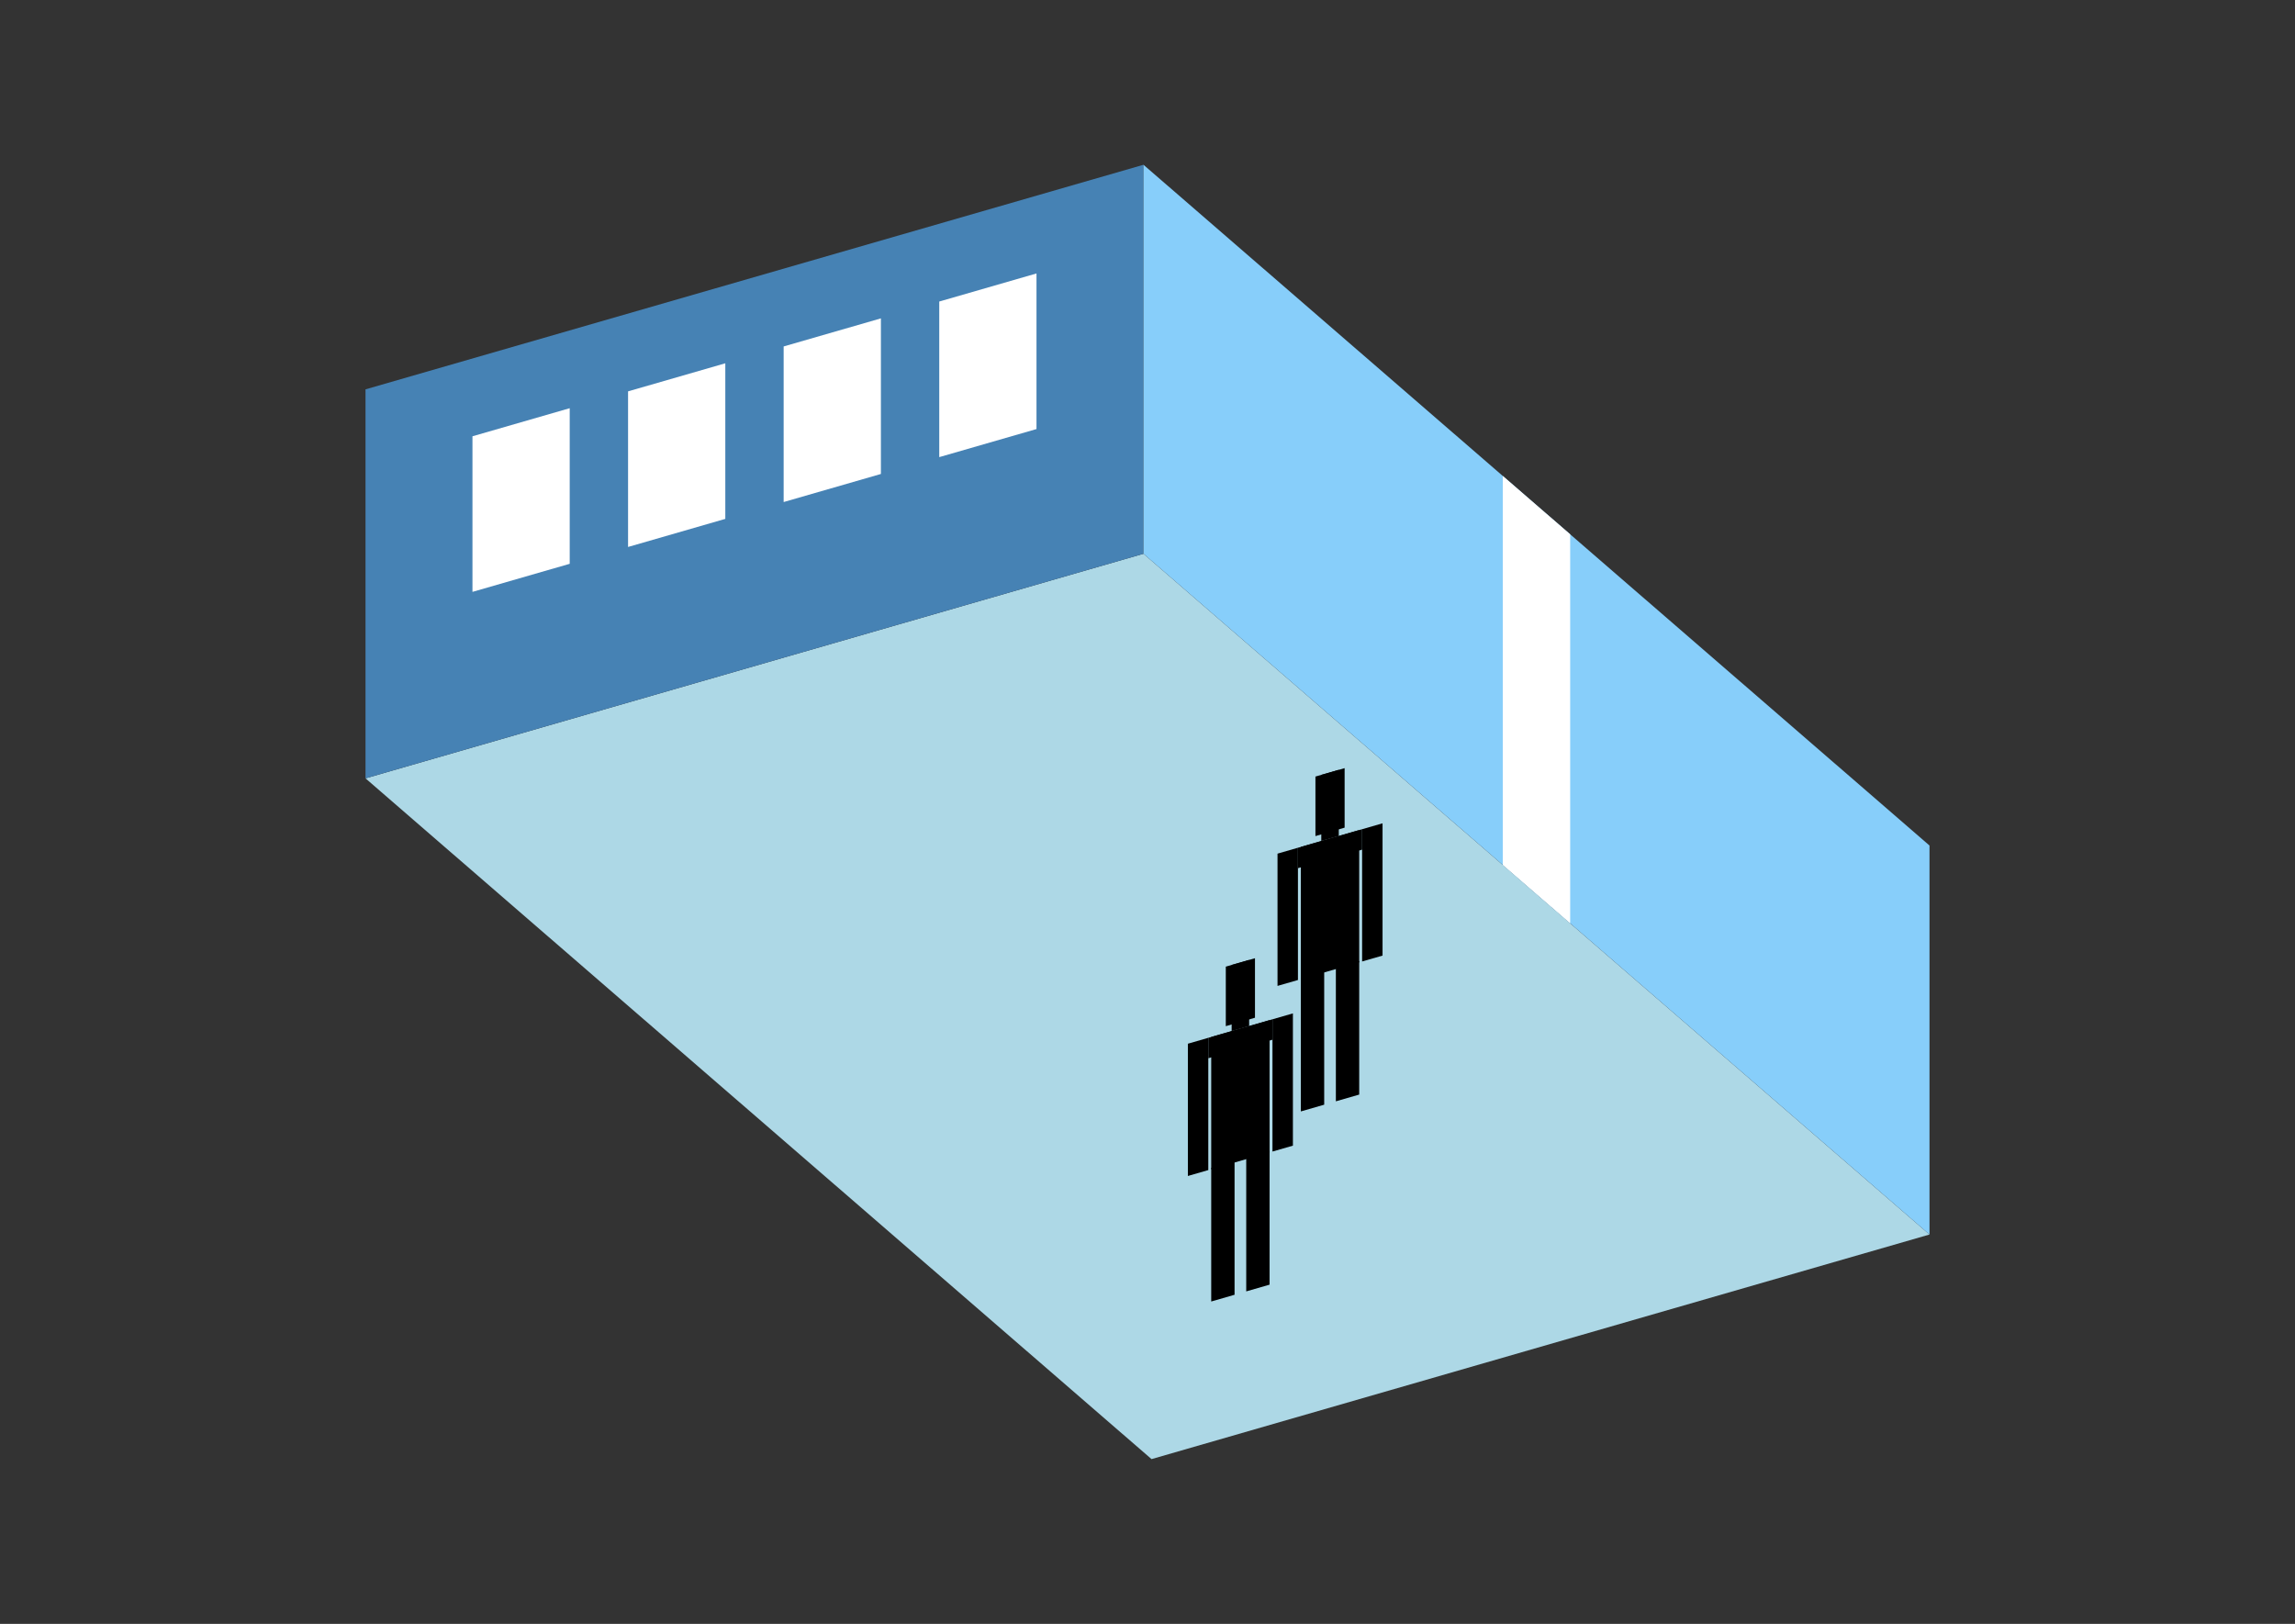 <?xml version="1.0" encoding="UTF-8"?>
<svg
  xmlns="http://www.w3.org/2000/svg"
  width="848"
  height="600"
  style="background-color:white"
>
  <rect width="100%" height="100%" fill="#333333" stroke="none"/>
  <polygon fill="lightblue" points="425.489,539.12 135.05,287.593 422.511,204.61 712.95,456.138" />
  <polygon fill="steelblue" points="135.05,287.593 135.05,143.862 422.511,60.88 422.511,204.61" />
  <polygon fill="lightskyblue" points="712.95,456.138 712.95,312.407 422.511,60.88 422.511,204.61" />
  <polygon fill="white" points="580.178,341.154 580.178,197.423 555.283,175.864 555.283,319.594" />
  <polygon fill="white" points="174.576,218.69 174.576,161.198 210.509,150.825 210.509,208.317" />
  <polygon fill="white" points="232.068,202.094 232.068,144.602 268.001,134.229 268.001,191.721" />
  <polygon fill="white" points="289.56,185.497 289.56,128.005 325.493,117.632 325.493,175.124" />
  <polygon fill="white" points="347.052,168.901 347.052,111.409 382.985,101.036 382.985,158.528" />
  <polygon fill="hsl(324.0,50.0%,50.111%)" points="480.665,410.655 480.665,361.298 489.289,358.809 489.289,408.165" />
  <polygon fill="hsl(324.0,50.0%,50.111%)" points="502.225,404.431 502.225,355.074 493.601,357.564 493.601,406.921" />
  <polygon fill="hsl(324.0,50.0%,50.111%)" points="472.041,364.276 472.041,315.408 479.587,313.23 479.587,362.098" />
  <polygon fill="hsl(324.0,50.0%,50.111%)" points="503.303,355.252 503.303,306.384 510.848,304.205 510.848,353.074" />
  <polygon fill="hsl(324.0,50.0%,50.111%)" points="479.587,320.775 479.587,313.23 503.303,306.384 503.303,313.929" />
  <polygon fill="hsl(324.0,50.0%,50.111%)" points="480.665,361.787 480.665,312.918 502.225,306.695 502.225,355.563" />
  <polygon fill="hsl(324.0,50.0%,50.111%)" points="486.055,308.919 486.055,286.928 496.835,283.817 496.835,305.807" />
  <polygon fill="hsl(324.0,50.0%,50.111%)" points="488.211,310.74 488.211,286.306 494.679,284.439 494.679,308.873" />
  <polygon fill="hsl(324.0,50.0%,41.066%)" points="447.544,480.885 447.544,431.528 456.168,429.038 456.168,478.395" />
  <polygon fill="hsl(324.0,50.0%,41.066%)" points="469.103,474.661 469.103,425.304 460.48,427.793 460.48,477.15" />
  <polygon fill="hsl(324.0,50.0%,41.066%)" points="438.92,434.506 438.92,385.637 446.466,383.459 446.466,432.327" />
  <polygon fill="hsl(324.0,50.0%,41.066%)" points="470.181,425.481 470.181,376.613 477.727,374.435 477.727,423.303" />
  <polygon fill="hsl(324.0,50.0%,41.066%)" points="446.466,391.005 446.466,383.459 470.181,376.613 470.181,384.159" />
  <polygon fill="hsl(324.0,50.0%,41.066%)" points="447.544,432.016 447.544,383.148 469.103,376.924 469.103,425.793" />
  <polygon fill="hsl(324.0,50.0%,41.066%)" points="452.934,379.149 452.934,357.158 463.713,354.046 463.713,376.037" />
  <polygon fill="hsl(324.0,50.0%,41.066%)" points="455.09,380.97 455.09,356.536 461.558,354.668 461.558,379.103" />
</svg>
